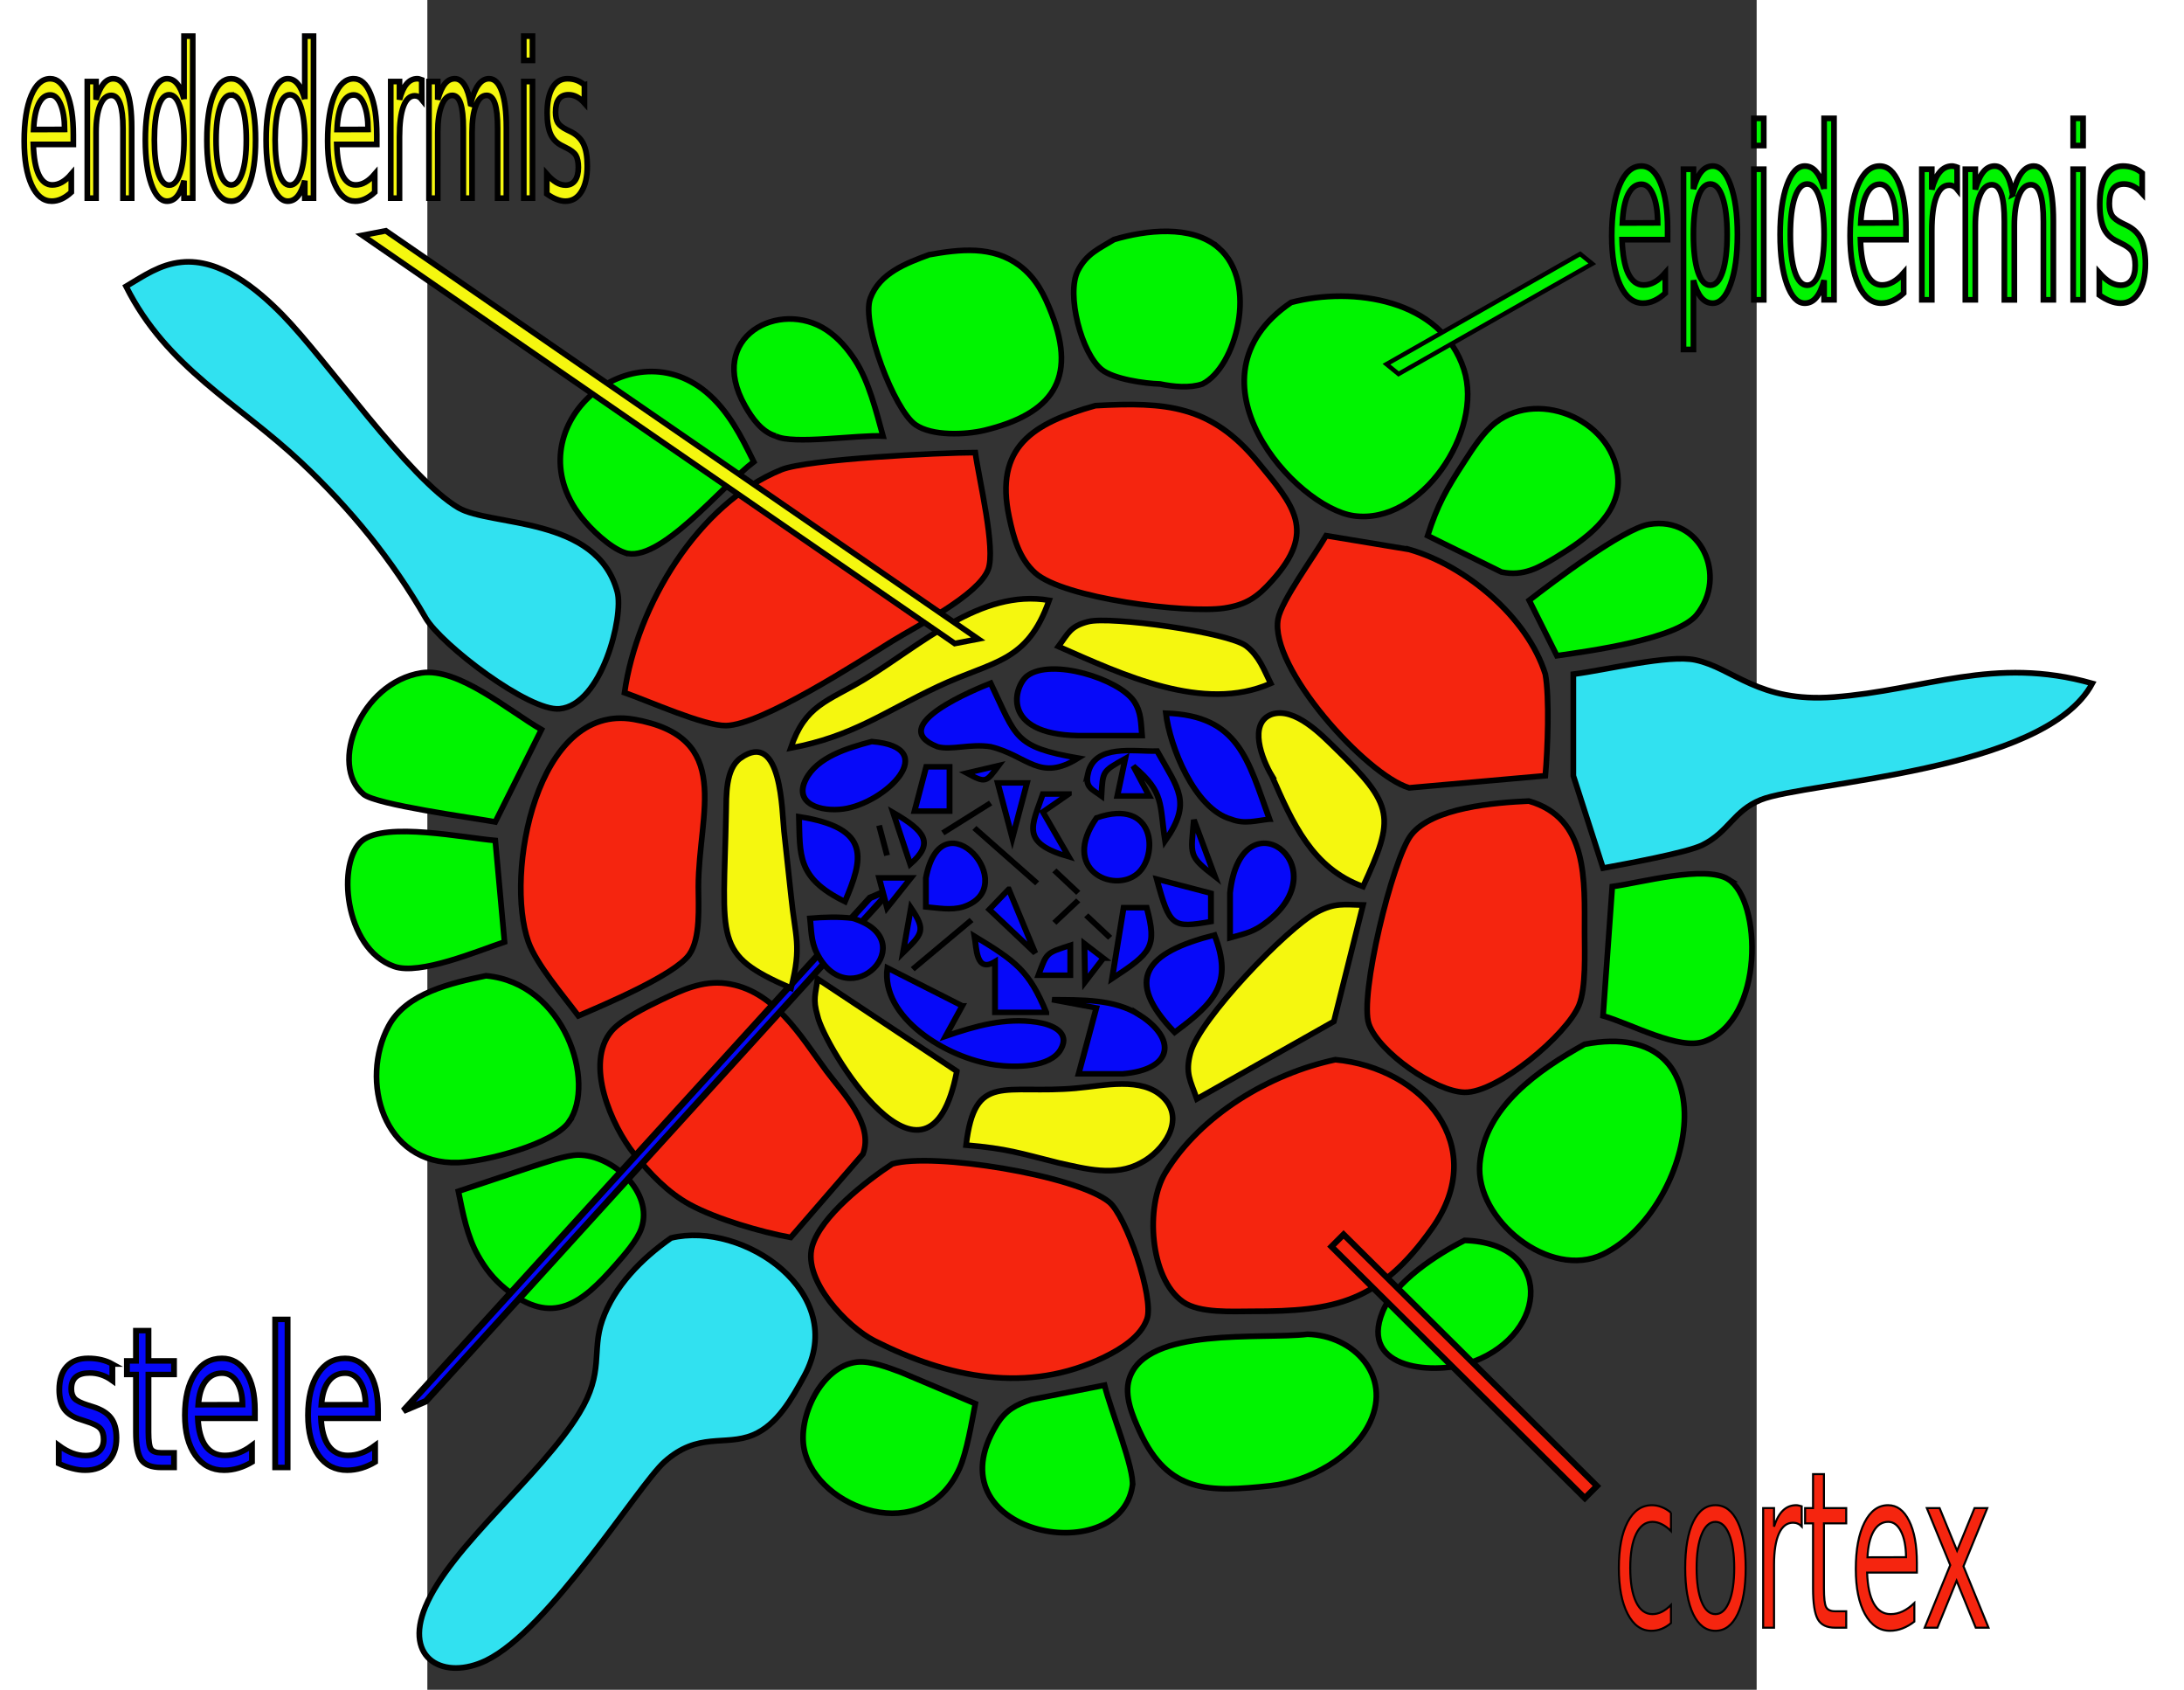 <?xml version="1.0" encoding="UTF-8" standalone="no"?>
<svg
   xmlns:dc="http://purl.org/dc/elements/1.1/"
   xmlns:cc="http://creativecommons.org/ns#"
   xmlns:rdf="http://www.w3.org/1999/02/22-rdf-syntax-ns#"
   xmlns:svg="http://www.w3.org/2000/svg"
   xmlns="http://www.w3.org/2000/svg"
   xmlns:sodipodi="http://sodipodi.sourceforge.net/DTD/sodipodi-0.dtd"
   xmlns:inkscape="http://www.inkscape.org/namespaces/inkscape"
   width="2in"
   height="1.547in"
   viewBox="0 0 144 183"
   version="1.1"
   id="svg3"
   sodipodi:docname="root_cross_final.svg"
   inkscape:version="0.92.3 (unknown)">
  <rect x="0" y="0" width="144" height="183" fill="#333333" stroke="none"/>
  <defs
     id="defs7" />
  <sodipodi:namedview
     pagecolor="#ffffff"
     bordercolor="#666666"
     borderopacity="1"
     objecttolerance="10"
     gridtolerance="10"
     guidetolerance="10"
     inkscape:pageopacity="0"
     inkscape:pageshadow="2"
     inkscape:window-width="1855"
     inkscape:window-height="1056"
     id="namedview5"
     showgrid="false"
     inkscape:zoom="2.5790344"
     inkscape:cx="-39.39429"
     inkscape:cy="63.699959"
     inkscape:window-x="65"
     inkscape:window-y="24"
     inkscape:window-maximized="1"
     inkscape:current-layer="cortex" />
  <g
     inkscape:groupmode="layer"
     id="layer1"
     inkscape:label="Layer 1">
    <g
       id="g341"
       style="fill:#31e1f0;fill-opacity:1;stroke:#000000;stroke-width:0.616;stroke-miterlimit:4;stroke-dasharray:none;stroke-opacity:1"
       transform="translate(-43.587,15.236)">
      <path
         id="path229"
         d="m 16.947,13.157 c 4.19,-0.43 8.17,2.88 10.91,5.66 4.87,4.96 13.68,17.76 19.1,20.94 3.49,2.04 15.01,0.87 17.21,9.11 0.71,2.66 -1.68,12.24 -6.26,12.66 -3.31,0.31 -12.84,-6.96 -14.51,-9.85 -3.64,-6.31 -8.11,-11.78 -13.45,-16.81 -6.96,-6.54 -14.56,-10.24 -19,-19.09 1.92,-1.14 3.69,-2.39 6,-2.62 z"
         style="fill:#31e1f0;fill-opacity:1;stroke:#000000;stroke-width:0.616;stroke-miterlimit:4;stroke-dasharray:none;stroke-opacity:1"
         inkscape:connector-curvature="0" />
      <path
         id="path227"
         d="m 180.947,56.237 c 4.12,0.87 6.81,4.64 15,4.02 9.92,-0.74 17.33,-4.51 28,-1.48 -5.12,9.6 -31.13,10.67 -35.9,12.6 -2.97,1.2 -3.47,3.47 -6.31,4.89 -1.71,0.86 -8.54,2.09 -10.79,2.51 0,0 -3.22,-10 -3.22,-10 0,0 0,-11 0,-11 3.63,-0.46 10.28,-2.15 13.22,-1.54 z"
         style="fill:#31e1f0;fill-opacity:1;stroke:#000000;stroke-width:0.616;stroke-miterlimit:4;stroke-dasharray:none;stroke-opacity:1"
         inkscape:connector-curvature="0" />
      <path
         id="path225"
         d="m 84.417,133.777 c -1.32,2.41 -2.92,5.31 -5.57,6.4 -3.02,1.24 -5.91,-0.38 -9.58,2.91 -2.84,2.55 -12.47,18.2 -19.32,21.51 -4.5,2.17 -8.95,-0.1 -6.57,-5.82 2.73,-6.55 12.58,-14.23 16.68,-21 2.7,-4.44 1.31,-6.63 2.47,-10 1.29,-3.73 4.32,-6.75 7.46,-8.94 7.78,-1.91 19.37,5.93 14.43,14.94 z"
         style="fill:#31e1f0;fill-opacity:1;stroke:#000000;stroke-width:0.616;stroke-miterlimit:4;stroke-dasharray:none;stroke-opacity:1"
         inkscape:connector-curvature="0" />
    </g>
    <g
       id="epidermis"
       style="fill:#00f400;fill-opacity:1;stroke:#000000;stroke-width:1;stroke-miterlimit:4;stroke-dasharray:none;stroke-opacity:1"
       transform="translate(-43.587,15.236)">
      <path
         id="path59"
         d="m 129.297,11.597 c 4.39,3.82 1.87,12.96 -1.74,14.75 -1.37,0.48 -3.16,0.3 -4.61,0 -1.64,-0.04 -5.02,-0.53 -6.3,-1.55 -2.21,-1.75 -3.88,-8.17 -2.59,-10.72 0.93,-1.83 2.29,-2.38 3.91,-3.37 3.37,-1.01 8.4,-1.65 11.33,0.89 z"
         style="fill:#00f400;fill-opacity:1;stroke:#000000;stroke-width:0.616;stroke-miterlimit:4;stroke-dasharray:none;stroke-opacity:1"
         inkscape:connector-curvature="0" />
      <path
         id="path57"
         d="m 107.727,13.517 c 1.82,1.36 2.71,3.2 3.51,5.26 2.72,7.07 0.03,10.81 -7.29,12.59 -2.06,0.49 -5.69,0.65 -7.49,-0.61 -2.3,-1.61 -5.88,-10.97 -4.89,-13.68 1,-2.74 3.91,-3.81 6.38,-4.73 3.33,-0.59 6.85,-1.01 9.78,1.17 z"
         style="fill:#00f400;fill-opacity:1;stroke:#000000;stroke-width:0.616;stroke-miterlimit:4;stroke-dasharray:none;stroke-opacity:1"
         inkscape:connector-curvature="0" />
      <path
         id="path55"
         d="m 155.877,24.777 c 2.16,6.7 -4.63,16.88 -11.93,15.85 -6.35,-0.9 -18.91,-14.88 -6.79,-23.11 6.71,-1.76 16.27,-0.34 18.72,7.26 z"
         style="fill:#00f400;fill-opacity:1;stroke:#000000;stroke-width:0.616;stroke-miterlimit:4;stroke-dasharray:none;stroke-opacity:1"
         inkscape:connector-curvature="0" />
      <path
         id="path53"
         d="m 81.327,31.987 c -1.5,-0.44 -2.54,-1.89 -3.32,-3.26 -4.26,-7.5 3.75,-11.62 8.84,-8.21 1.28,0.86 2.27,2.02 3.1,3.3 1.46,2.27 2.23,5.37 3,8.17 -2.67,-0.15 -9.83,0.97 -11.62,0 z"
         style="fill:#00f400;fill-opacity:1;stroke:#000000;stroke-width:0.616;stroke-miterlimit:4;stroke-dasharray:none;stroke-opacity:1"
         inkscape:connector-curvature="0" />
      <path
         id="path51"
         d="m 64.937,44.607 c -1.61,-0.57 -3.64,-2.52 -4.68,-3.85 -7.44,-9.49 5.07,-20.55 13.51,-13.55 2.42,2.01 3.82,4.8 5.18,7.57 -3.41,2.58 -10.28,11.16 -14.01,9.83 z"
         style="fill:#00f400;fill-opacity:1;stroke:#000000;stroke-width:0.616;stroke-miterlimit:4;stroke-dasharray:none;stroke-opacity:1"
         inkscape:connector-curvature="0" />
      <path
         id="path49"
         d="m 155.897,34.797 c 0.94,-1.44 2.06,-3.23 3.43,-4.28 4.87,-3.75 13.08,0.02 13.25,6.26 0.1,3.86 -3.68,6.49 -6.63,8.28 -1.97,1.2 -3.62,2.15 -6,1.66 0,0 -8,-3.94 -8,-3.94 1.06,-3.34 2.04,-5.05 3.95,-7.98 z"
         style="fill:#00f400;fill-opacity:1;stroke:#000000;stroke-width:0.616;stroke-miterlimit:4;stroke-dasharray:none;stroke-opacity:1"
         inkscape:connector-curvature="0" />
      <path
         id="path47"
         d="m 175.947,41.547 c 5.64,-0.93 8.52,5.63 5.15,9.8 -2.15,2.64 -11.64,3.93 -15.15,4.43 0,0 -3,-6 -3,-6 2.52,-1.95 10.19,-7.77 13,-8.23 z"
         style="fill:#00f400;fill-opacity:1;stroke:#000000;stroke-width:0.616;stroke-miterlimit:4;stroke-dasharray:none;stroke-opacity:1"
         inkscape:connector-curvature="0" />
      <path
         id="path45"
         d="m 36.687,70.787 c -3.82,-3.16 -0.34,-12.11 6.26,-13.15 3.97,-0.62 9.5,4.13 13,6.14 0,0 -5,10 -5,10 -2.45,-0.45 -12.9,-1.86 -14.26,-2.99 z"
         style="fill:#00f400;fill-opacity:1;stroke:#000000;stroke-width:0.616;stroke-miterlimit:4;stroke-dasharray:none;stroke-opacity:1"
         inkscape:connector-curvature="0" />
      <path
         id="path43"
         d="m 39.987,89.427 c -5.46,-1.94 -6.25,-11.4 -3.44,-13.64 2.59,-2.04 11.07,-0.28 14.4,0 0,0 1,10.99 1,10.99 -2.87,0.96 -9.19,3.64 -11.96,2.65 z"
         style="fill:#00f400;fill-opacity:1;stroke:#000000;stroke-width:0.616;stroke-miterlimit:4;stroke-dasharray:none;stroke-opacity:1"
         inkscape:connector-curvature="0" />
      <path
         id="path41"
         d="m 184.517,79.987 c 3.61,2.27 3.97,15.17 -2.59,17.56 -2.76,1 -7.92,-1.9 -10.98,-2.77 0,0 1,-14 1,-14 3.1,-0.42 10.06,-2.36 12.57,-0.79 z"
         style="fill:#00f400;fill-opacity:1;stroke:#000000;stroke-width:0.616;stroke-miterlimit:4;stroke-dasharray:none;stroke-opacity:1"
         inkscape:connector-curvature="0" />
      <path
         id="path39"
         d="m 58.927,106.267 c -1.7,2.42 -9.08,4.29 -11.98,4.4 -8.21,0.31 -10.68,-8.91 -7.57,-14.76 1.92,-3.62 6.86,-4.7 10.57,-5.47 8.51,0.78 11.96,11.58 8.98,15.83 z"
         style="fill:#00f400;fill-opacity:1;stroke:#000000;stroke-width:0.616;stroke-miterlimit:4;stroke-dasharray:none;stroke-opacity:1"
         inkscape:connector-curvature="0" />
      <path
         id="path37"
         d="m 170.947,120.597 c -5.76,2.81 -13.88,-3.75 -13.35,-9.81 0.54,-6.16 6.37,-10.16 11.35,-12.93 16.16,-3.1 11.98,17.87 2,22.74 z"
         style="fill:#00f400;fill-opacity:1;stroke:#000000;stroke-width:0.616;stroke-miterlimit:4;stroke-dasharray:none;stroke-opacity:1"
         inkscape:connector-curvature="0" />
      <path
         id="path35"
         d="m 54.947,111.107 c 1.33,-0.42 3.65,-1.25 5,-1.26 3.69,-0.01 8.16,4.03 6.83,7.93 -0.45,1.33 -1.88,2.93 -2.8,3.98 -3.64,4.16 -6.84,6.73 -11.92,2.59 -1.26,-1.02 -2.18,-2.18 -2.97,-3.59 -1.21,-2.13 -1.65,-4.61 -2.14,-6.98 0,0 8,-2.67 8,-2.67 z"
         style="fill:#00f400;fill-opacity:1;stroke:#000000;stroke-width:0.616;stroke-miterlimit:4;stroke-dasharray:none;stroke-opacity:1"
         inkscape:connector-curvature="0" />
      <path
         id="path33"
         d="m 156.927,132.217 c -4.03,1.53 -12.49,0.97 -9.85,-5.41 1.35,-3.27 5.85,-6.19 8.87,-7.71 9.61,0.28 9.17,10 0.98,13.12 z"
         style="fill:#00f400;fill-opacity:1;stroke:#000000;stroke-width:0.616;stroke-miterlimit:4;stroke-dasharray:none;stroke-opacity:1"
         inkscape:connector-curvature="0" />
      <path
         id="path31"
         d="m 145.727,138.737 c -1.78,3.86 -6.7,6.5 -10.78,6.93 -6.74,0.72 -11.1,0.83 -14.2,-5.89 -0.76,-1.66 -1.71,-3.85 -1.12,-5.7 1.81,-5.69 14.28,-4.23 19.31,-4.82 5.03,0.14 9.1,4.49 6.79,9.48 z"
         style="fill:#00f400;fill-opacity:1;stroke:#000000;stroke-width:0.616;stroke-miterlimit:4;stroke-dasharray:none;stroke-opacity:1"
         inkscape:connector-curvature="0" />
      <path
         id="path29"
         d="m 101.247,143.757 c -3.86,8.65 -15.42,4.46 -16.83,-2 -0.76,-3.48 1.85,-9.04 5.7,-9.48 1.48,-0.17 3.46,0.61 4.83,1.12 0,0 8,3.38 8,3.38 -0.37,1.93 -0.93,5.26 -1.7,6.98 z"
         style="fill:#00f400;fill-opacity:1;stroke:#000000;stroke-width:0.616;stroke-miterlimit:4;stroke-dasharray:none;stroke-opacity:1"
         inkscape:connector-curvature="0" />
      <path
         id="Selection #4"
         d="m 119.957,145.737 c -1.51,9.15 -21.92,5.12 -14.7,-6.68 0.96,-1.56 2.06,-2.16 3.74,-2.72 0,0 7.95,-1.56 7.95,-1.56 0.61,2.58 3.31,9.19 3.01,10.96 z"
         style="fill:#00f400;fill-opacity:1;stroke:#000000;stroke-width:0.616;stroke-miterlimit:4;stroke-dasharray:none;stroke-opacity:1"
         inkscape:connector-curvature="0" />
      <path
         inkscape:connector-curvature="0"
         id="path891"
         style="font-style:normal;font-weight:normal;font-size:medium;line-height:1.25;font-family:sans-serif;letter-spacing:0px;word-spacing:0px;fill:#00f400;fill-opacity:1;stroke:#000000;stroke-width:0.616;stroke-miterlimit:4;stroke-dasharray:none;stroke-opacity:1"
         d="m 177.941,9.581 v 1.137 h -4.933 q 0.07,2.399 0.665,3.662 0.601,1.25 1.668,1.25 0.618,0 1.195,-0.328 0.583,-0.328 1.155,-0.985 v 2.197 q -0.577,0.53 -1.184,0.808 -0.606,0.278 -1.23,0.278 -1.563,0 -2.478,-1.97 -0.91,-1.97 -0.91,-5.329 0,-3.473 0.863,-5.506 0.869,-2.046 2.338,-2.046 1.318,0 2.082,1.844 0.77,1.831 0.77,4.988 z m -1.073,-0.682 q -0.011,-1.907 -0.496,-3.043 -0.478,-1.137 -1.271,-1.137 -0.898,0 -1.44,1.099 -0.536,1.099 -0.618,3.094 z" />
      <path
         inkscape:connector-curvature="0"
         id="path893"
         style="font-style:normal;font-weight:normal;font-size:medium;line-height:1.25;font-family:sans-serif;letter-spacing:0px;word-spacing:0px;fill:#00f400;fill-opacity:1;stroke:#000000;stroke-width:0.616;stroke-miterlimit:4;stroke-dasharray:none;stroke-opacity:1"
         d="m 180.74,15.112 v 7.501 h -1.079 V 3.09 h 1.079 v 2.147 q 0.338,-1.263 0.851,-1.869 0.519,-0.619 1.236,-0.619 1.19,0 1.93,2.046 0.746,2.046 0.746,5.38 0,3.334 -0.746,5.38 -0.741,2.046 -1.93,2.046 -0.717,0 -1.236,-0.606 -0.513,-0.619 -0.851,-1.882 z m 3.65,-4.938 q 0,-2.564 -0.49,-4.016 -0.484,-1.465 -1.335,-1.465 -0.851,0 -1.341,1.465 -0.484,1.452 -0.484,4.016 0,2.564 0.484,4.028 0.49,1.452 1.341,1.452 0.851,0 1.335,-1.452 0.49,-1.465 0.49,-4.028 z" />
      <path
         inkscape:connector-curvature="0"
         id="path895"
         style="font-style:normal;font-weight:normal;font-size:medium;line-height:1.25;font-family:sans-serif;letter-spacing:0px;word-spacing:0px;fill:#00f400;fill-opacity:1;stroke:#000000;stroke-width:0.616;stroke-miterlimit:4;stroke-dasharray:none;stroke-opacity:1"
         d="m 187.283,3.09 h 1.073 v 14.144 h -1.073 z m 0,-5.506 h 1.073 v 2.942 h -1.073 z" />
      <path
         inkscape:connector-curvature="0"
         id="path897"
         style="font-style:normal;font-weight:normal;font-size:medium;line-height:1.25;font-family:sans-serif;letter-spacing:0px;word-spacing:0px;fill:#00f400;fill-opacity:1;stroke:#000000;stroke-width:0.616;stroke-miterlimit:4;stroke-dasharray:none;stroke-opacity:1"
         d="M 194.893,5.237 V -2.416 h 1.073 v 19.65 h -1.073 V 15.112 q -0.338,1.263 -0.857,1.882 -0.513,0.606 -1.236,0.606 -1.184,0 -1.93,-2.046 -0.741,-2.046 -0.741,-5.38 0,-3.334 0.741,-5.38 0.746,-2.046 1.93,-2.046 0.723,0 1.236,0.619 0.519,0.606 0.857,1.869 z m -3.656,4.938 q 0,2.564 0.484,4.028 0.49,1.452 1.341,1.452 0.851,0 1.341,-1.452 0.49,-1.465 0.49,-4.028 0,-2.564 -0.49,-4.016 -0.49,-1.465 -1.341,-1.465 -0.851,0 -1.341,1.465 -0.484,1.452 -0.484,4.016 z" />
      <path
         inkscape:connector-curvature="0"
         id="path899"
         style="font-style:normal;font-weight:normal;font-size:medium;line-height:1.25;font-family:sans-serif;letter-spacing:0px;word-spacing:0px;fill:#00f400;fill-opacity:1;stroke:#000000;stroke-width:0.616;stroke-miterlimit:4;stroke-dasharray:none;stroke-opacity:1"
         d="m 203.762,9.581 v 1.137 h -4.933 q 0.07,2.399 0.665,3.662 0.601,1.25 1.668,1.25 0.618,0 1.195,-0.328 0.583,-0.328 1.155,-0.985 v 2.197 q -0.577,0.53 -1.184,0.808 -0.606,0.278 -1.23,0.278 -1.563,0 -2.478,-1.97 -0.91,-1.97 -0.91,-5.329 0,-3.473 0.863,-5.506 0.869,-2.046 2.338,-2.046 1.318,0 2.082,1.844 0.77,1.831 0.77,4.988 z m -1.073,-0.682 q -0.011,-1.907 -0.496,-3.043 -0.478,-1.137 -1.271,-1.137 -0.898,0 -1.44,1.099 -0.536,1.099 -0.618,3.094 z" />
      <path
         inkscape:connector-curvature="0"
         id="path901"
         style="font-style:normal;font-weight:normal;font-size:medium;line-height:1.25;font-family:sans-serif;letter-spacing:0px;word-spacing:0px;fill:#00f400;fill-opacity:1;stroke:#000000;stroke-width:0.616;stroke-miterlimit:4;stroke-dasharray:none;stroke-opacity:1"
         d="m 209.308,5.262 q -0.181,-0.227 -0.397,-0.328 -0.21,-0.114 -0.467,-0.114 -0.91,0 -1.4,1.288 -0.484,1.275 -0.484,3.675 v 7.451 h -1.079 V 3.09 h 1.079 v 2.197 q 0.338,-1.288 0.881,-1.907 0.542,-0.631 1.318,-0.631 0.111,0 0.245,0.038 0.134,0.025 0.297,0.088 z" />
      <path
         inkscape:connector-curvature="0"
         id="path903"
         style="font-style:normal;font-weight:normal;font-size:medium;line-height:1.25;font-family:sans-serif;letter-spacing:0px;word-spacing:0px;fill:#00f400;fill-opacity:1;stroke:#000000;stroke-width:0.616;stroke-miterlimit:4;stroke-dasharray:none;stroke-opacity:1"
         d="m 215.32,5.805 q 0.402,-1.566 0.962,-2.311 0.56,-0.745 1.318,-0.745 1.02,0 1.574,1.553 0.554,1.541 0.554,4.395 V 17.234 H 218.649 V 8.773 q 0,-2.033 -0.332,-3.018 -0.332,-0.985 -1.015,-0.985 -0.834,0 -1.318,1.2 -0.484,1.2 -0.484,3.271 v 7.994 h -1.079 V 8.773 q 0,-2.046 -0.332,-3.018 -0.332,-0.985 -1.026,-0.985 -0.822,0 -1.306,1.212 -0.484,1.2 -0.484,3.258 v 7.994 h -1.079 V 3.09 h 1.079 v 2.197 q 0.367,-1.301 0.881,-1.92 0.513,-0.619 1.219,-0.619 0.711,0 1.207,0.783 0.501,0.783 0.741,2.273 z" />
      <path
         inkscape:connector-curvature="0"
         id="path905"
         style="font-style:normal;font-weight:normal;font-size:medium;line-height:1.25;font-family:sans-serif;letter-spacing:0px;word-spacing:0px;fill:#00f400;fill-opacity:1;stroke:#000000;stroke-width:0.616;stroke-miterlimit:4;stroke-dasharray:none;stroke-opacity:1"
         d="m 221.874,3.09 h 1.073 v 14.144 h -1.073 z m 0,-5.506 h 1.073 v 2.942 h -1.073 z" />
      <path
         inkscape:connector-curvature="0"
         id="path907"
         style="font-style:normal;font-weight:normal;font-size:medium;line-height:1.25;font-family:sans-serif;letter-spacing:0px;word-spacing:0px;fill:#00f400;fill-opacity:1;stroke:#000000;stroke-width:0.616;stroke-miterlimit:4;stroke-dasharray:none;stroke-opacity:1"
         d="m 229.35,3.507 v 2.197 q -0.455,-0.505 -0.945,-0.758 -0.49,-0.253 -1.015,-0.253 -0.799,0 -1.201,0.53 -0.397,0.53 -0.397,1.591 0,0.808 0.286,1.275 0.286,0.455 1.149,0.871 l 0.367,0.177 q 1.143,0.53 1.621,1.503 0.484,0.96 0.484,2.69 0,1.97 -0.723,3.119 -0.717,1.149 -1.977,1.149 -0.525,0 -1.096,-0.227 -0.566,-0.215 -1.195,-0.657 v -2.399 q 0.595,0.669 1.172,1.01 0.577,0.328 1.143,0.328 0.758,0 1.166,-0.556 0.408,-0.568 0.408,-1.591 0,-0.947 -0.297,-1.452 -0.292,-0.505 -1.289,-0.972 l -0.373,-0.189 q -0.997,-0.455 -1.44,-1.389 -0.443,-0.947 -0.443,-2.589 0,-1.995 0.653,-3.081 0.653,-1.086 1.854,-1.086 0.595,0 1.12,0.189 0.525,0.189 0.968,0.568 z" />
      <path
         style="opacity:1;fill:#00f400;fill-opacity:1;stroke:#000000;stroke-width:0.477;stroke-miterlimit:4;stroke-dasharray:none;stroke-opacity:1"
         d="m 147.486,24.203 20.983,-11.94 1.31,1.063 -20.983,11.94 z"
         id="rect970"
         inkscape:connector-curvature="0" />
    </g>
    <g
       id="cortex"
       style="fill:#f5250f;fill-opacity:1;stroke:#000000;stroke-width:0.616;stroke-miterlimit:4;stroke-dasharray:none;stroke-opacity:1"
       transform="translate(-43.587,15.236)">
      <path
         id="path75"
         d="m 133.547,34.797 c 3.93,4.76 6.38,7.47 1.57,12.83 -1.6,1.8 -2.81,2.64 -5.21,3 -4.08,0.61 -17.42,-1.06 -20.48,-3.82 -1.74,-1.57 -2.34,-3.81 -2.81,-6.03 -1.62,-7.61 2.55,-10.17 9.33,-12.08 7.68,-0.43 12.54,-0.04 17.6,6.1 z"
         style="fill:#f5250f;fill-opacity:1;stroke:#000000;stroke-width:0.616;stroke-miterlimit:4;stroke-dasharray:none;stroke-opacity:1"
         inkscape:connector-curvature="0" />
      <path
         id="path73"
         d="m 81.947,35.627 c 2.86,-1.15 17.24,-1.85 21,-1.85 0.38,2.84 2.25,10.46 1.39,12.67 -1.09,2.8 -7.73,6.1 -10.39,7.75 -3.65,2.26 -14.14,9.08 -18,9.15 -2.4,0.04 -8.31,-2.63 -11,-3.57 1.32,-9.36 7.92,-20.47 17,-24.15 z"
         style="fill:#f5250f;fill-opacity:1;stroke:#000000;stroke-width:0.616;stroke-miterlimit:4;stroke-dasharray:none;stroke-opacity:1"
         inkscape:connector-curvature="0" />
      <path
         id="path71"
         d="m 149.947,44.267 c 6.06,1.73 12.79,7.28 14.75,13.51 0.46,2.55 0.25,8.13 0,11 0,0 -14.75,1.31 -14.75,1.31 -4.65,-1.38 -15.19,-13.04 -14.2,-18.31 0.36,-1.95 3.93,-6.82 5.2,-9 0,0 9,1.49 9,1.49 z"
         style="fill:#f5250f;fill-opacity:1;stroke:#000000;stroke-width:0.616;stroke-miterlimit:4;stroke-dasharray:none;stroke-opacity:1"
         inkscape:connector-curvature="0" />
      <path
         id="path69"
         d="m 54.537,86.777 c -2.6,-7.31 0.86,-25.94 11.41,-24.11 10.91,1.9 7.02,10.07 7,18.11 0,2.13 0.26,5.58 -0.99,7.37 -1.55,2.21 -9.29,5.46 -12.01,6.63 -1.64,-2.2 -4.53,-5.55 -5.41,-8 z"
         style="fill:#f5250f;fill-opacity:1;stroke:#000000;stroke-width:0.616;stroke-miterlimit:4;stroke-dasharray:none;stroke-opacity:1"
         inkscape:connector-curvature="0" />
      <path
         id="path67"
         d="m 168.947,85.777 c 0,2.11 0.17,5.95 -0.6,7.83 -1.31,3.22 -8.83,9.53 -12.4,9.45 -3.17,-0.06 -9.3,-4.36 -10.36,-7.37 -1.07,-3.04 2.54,-17.83 4.56,-20.48 2.29,-3.01 9.19,-3.53 12.76,-3.69 6.48,1.85 6.03,8.64 6.04,14.26 z"
         style="fill:#f5250f;fill-opacity:1;stroke:#000000;stroke-width:0.616;stroke-miterlimit:4;stroke-dasharray:none;stroke-opacity:1"
         inkscape:connector-curvature="0" />
      <path
         id="path65"
         d="m 72.037,115.227 c -2.39,-1.3 -4.35,-3.36 -6.03,-5.47 -2.44,-3.03 -5.45,-9.81 -2.45,-13.35 1.08,-1.27 3.86,-2.64 5.39,-3.37 2.25,-1.07 4.44,-2.1 7,-1.77 5.21,0.69 8.05,5.69 10.89,9.51 1.8,2.42 5.13,5.72 3.94,8.96 0,0 -7.83,9.04 -7.83,9.04 -3.22,-0.58 -8.05,-2 -10.91,-3.55 z"
         style="fill:#f5250f;fill-opacity:1;stroke:#000000;stroke-width:0.616;stroke-miterlimit:4;stroke-dasharray:none;stroke-opacity:1"
         inkscape:connector-curvature="0" />
      <path
         id="path63"
         d="m 152.437,117.777 c -5.68,8.01 -10.46,9.02 -19.49,9 -2.14,0 -5.71,0.23 -7.49,-1.02 -3.66,-2.57 -4.1,-10.41 -1.93,-13.98 3.83,-6.29 11.35,-10.75 18.42,-12.25 9.48,0.88 16.8,9.35 10.49,18.25 z"
         style="fill:#f5250f;fill-opacity:1;stroke:#000000;stroke-width:0.616;stroke-miterlimit:4;stroke-dasharray:none;stroke-opacity:1"
         inkscape:connector-curvature="0" />
      <path
         id="path61"
         d="m 117.417,114.917 c 1.89,1.51 4.91,10.42 4.13,12.68 -0.67,1.94 -2.86,3.28 -4.61,4.13 -8.33,4.06 -16.96,2.25 -24.9,-1.75 -2.99,-1.51 -7.77,-6.56 -6.77,-10.2 0.91,-3.3 5.93,-7.15 8.68,-8.96 4.39,-1.29 19.86,1.22 23.47,4.1 z"
         style="fill:#f5250f;fill-opacity:1;stroke:#000000;stroke-width:0.616;stroke-miterlimit:4;stroke-dasharray:none;stroke-opacity:1"
         inkscape:connector-curvature="0" />
      <path
         id="path977"
         style="font-style:normal;font-weight:normal;font-size:medium;line-height:1.25;font-family:sans-serif;letter-spacing:0px;word-spacing:0px;fill:#f5250f;fill-opacity:1;stroke:#000000;stroke-width:0.22;stroke-miterlimit:4;stroke-dasharray:none;stroke-opacity:1"
         d="m 178.306,148.583 v 1.989 q -0.497,-0.497 -1.001,-0.74 -0.497,-0.254 -1.007,-0.254 -1.141,0 -1.772,1.319 -0.631,1.307 -0.631,3.678 0,2.371 0.631,3.69 0.631,1.307 1.772,1.307 0.51,0 1.007,-0.243 0.503,-0.254 1.001,-0.752 v 1.966 q -0.491,0.416 -1.02,0.625 -0.523,0.208 -1.115,0.208 -1.612,0 -2.562,-1.839 -0.95,-1.839 -0.95,-4.962 0,-3.169 0.956,-4.985 0.962,-1.816 2.632,-1.816 0.542,0 1.058,0.208 0.516,0.197 1.001,0.601 z"
         inkscape:connector-curvature="0" />
      <path
         id="path979"
         style="font-style:normal;font-weight:normal;font-size:medium;line-height:1.25;font-family:sans-serif;letter-spacing:0px;word-spacing:0px;fill:#f5250f;fill-opacity:1;stroke:#000000;stroke-width:0.22;stroke-miterlimit:4;stroke-dasharray:none;stroke-opacity:1"
         d="m 183.123,149.578 q -0.943,0 -1.491,1.342 -0.548,1.33 -0.548,3.655 0,2.325 0.542,3.667 0.548,1.33 1.498,1.33 0.937,0 1.485,-1.342 0.548,-1.342 0.548,-3.655 0,-2.302 -0.548,-3.643 -0.548,-1.353 -1.485,-1.353 z m 0,-1.804 q 1.529,0 2.402,1.804 0.873,1.804 0.873,4.997 0,3.181 -0.873,4.997 -0.873,1.804 -2.402,1.804 -1.536,0 -2.409,-1.804 -0.867,-1.816 -0.867,-4.997 0,-3.192 0.867,-4.997 0.873,-1.804 2.409,-1.804 z"
         inkscape:connector-curvature="0" />
      <path
         id="path981"
         style="font-style:normal;font-weight:normal;font-size:medium;line-height:1.25;font-family:sans-serif;letter-spacing:0px;word-spacing:0px;fill:#f5250f;fill-opacity:1;stroke:#000000;stroke-width:0.22;stroke-miterlimit:4;stroke-dasharray:none;stroke-opacity:1"
         d="m 192.472,150.075 q -0.198,-0.208 -0.433,-0.301 -0.229,-0.104 -0.51,-0.104 -0.994,0 -1.529,1.18 -0.529,1.168 -0.529,3.366 v 6.824 h -1.179 v -12.955 h 1.179 v 2.013 q 0.37,-1.18 0.962,-1.747 0.593,-0.578 1.44,-0.578 0.121,0 0.268,0.035 0.147,0.023 0.325,0.081 z"
         inkscape:connector-curvature="0" />
      <path
         id="path983"
         style="font-style:normal;font-weight:normal;font-size:medium;line-height:1.25;font-family:sans-serif;letter-spacing:0px;word-spacing:0px;fill:#f5250f;fill-opacity:1;stroke:#000000;stroke-width:0.22;stroke-miterlimit:4;stroke-dasharray:none;stroke-opacity:1"
         d="m 194.875,144.408 v 3.678 h 2.415 v 1.654 h -2.415 v 7.033 q 0,1.585 0.236,2.036 0.242,0.451 0.975,0.451 h 1.204 v 1.781 h -1.204 q -1.357,0 -1.874,-0.914 -0.516,-0.925 -0.516,-3.354 v -7.033 h -0.86 v -1.654 h 0.86 v -3.678 z"
         inkscape:connector-curvature="0" />
      <path
         id="path985"
         style="font-style:normal;font-weight:normal;font-size:medium;line-height:1.25;font-family:sans-serif;letter-spacing:0px;word-spacing:0px;fill:#f5250f;fill-opacity:1;stroke:#000000;stroke-width:0.22;stroke-miterlimit:4;stroke-dasharray:none;stroke-opacity:1"
         d="m 204.943,154.031 v 1.041 h -5.391 q 0.076,2.198 0.726,3.354 0.656,1.145 1.823,1.145 0.675,0 1.306,-0.301 0.637,-0.301 1.262,-0.902 v 2.013 q -0.631,0.486 -1.294,0.74 -0.663,0.254 -1.345,0.254 -1.708,0 -2.708,-1.804 -0.994,-1.804 -0.994,-4.881 0,-3.181 0.943,-5.043 0.95,-1.874 2.555,-1.874 1.44,0 2.275,1.689 0.841,1.677 0.841,4.569 z m -1.173,-0.625 q -0.013,-1.747 -0.542,-2.788 -0.523,-1.041 -1.389,-1.041 -0.981,0 -1.574,1.006 -0.586,1.006 -0.675,2.834 z"
         inkscape:connector-curvature="0" />
      <path
         id="path987"
         style="font-style:normal;font-weight:normal;font-size:medium;line-height:1.25;font-family:sans-serif;letter-spacing:0px;word-spacing:0px;fill:#f5250f;fill-opacity:1;stroke:#000000;stroke-width:0.22;stroke-miterlimit:4;stroke-dasharray:none;stroke-opacity:1"
         d="m 212.571,148.086 -2.581,6.304 2.715,6.651 h -1.383 l -2.077,-5.089 -2.077,5.089 h -1.383 l 2.772,-6.778 -2.536,-6.177 h 1.383 l 1.893,4.615 1.893,-4.615 z"
         inkscape:connector-curvature="0" />
      <path
         style="opacity:1;fill:#f5250f;fill-opacity:1;stroke:#000000;stroke-width:0.657;stroke-miterlimit:4;stroke-dasharray:none;stroke-opacity:1"
         d="m 142.84,118.455 27.446,27.24 -1.312,1.315 -27.446,-27.24 z"
         id="rect970-3"
         inkscape:connector-curvature="0" />
      <path
         style="opacity:1;fill:#0609f9;fill-opacity:1;stroke:#000000;stroke-width:0.706;stroke-miterlimit:4;stroke-dasharray:none;stroke-opacity:1"
         d="M 40.996,137.545 91.531,82.004 93.964,80.972 43.429,136.514 Z"
         id="rect970-3-7"
         inkscape:connector-curvature="0" />
    </g>
    <g
       id="endodermis"
       style="fill:#f5f70f;fill-opacity:1;stroke:#000000;stroke-width:0.616;stroke-miterlimit:4;stroke-dasharray:none;stroke-opacity:1"
       transform="translate(-43.587,15.236)">
      <path
         id="path89"
         d="m 90.947,58.327 c 6.05,-3.64 12.57,-9.83 20,-8.55 -2.4,6.82 -6.05,6.52 -12,9.32 -5.93,2.79 -9.27,5.42 -16,6.68 1.58,-4.69 3.95,-5.01 8,-7.45 z"
         style="fill:#f5f70f;fill-opacity:1;stroke:#000000;stroke-width:0.616;stroke-miterlimit:4;stroke-dasharray:none;stroke-opacity:1"
         inkscape:connector-curvature="0" />
      <path
         id="path87"
         d="m 115.167,52.087 c 2.37,-0.62 15.2,1.15 17.13,2.64 1.4,1.09 1.9,2.54 2.65,4.05 -7.31,3.22 -16.09,-0.97 -23,-4 1.07,-1.43 1.28,-2.19 3.22,-2.69 z"
         style="fill:#f5f70f;fill-opacity:1;stroke:#000000;stroke-width:0.616;stroke-miterlimit:4;stroke-dasharray:none;stroke-opacity:1"
         inkscape:connector-curvature="0" />
      <path
         id="path85"
         d="m 135.067,68.777 c -1.06,-1.76 -2.6,-5.69 0,-6.66 2.52,-0.8 5.41,2.26 6.88,3.68 6.43,6.23 6.46,7.48 3,14.98 -5.51,-1.99 -7.63,-6.88 -9.88,-12 z"
         style="fill:#f5f70f;fill-opacity:1;stroke:#000000;stroke-width:0.616;stroke-miterlimit:4;stroke-dasharray:none;stroke-opacity:1"
         inkscape:connector-curvature="0" />
      <path
         id="path83"
         d="m 75.947,72.777 c 0.04,-1.8 -0.09,-4.75 1.58,-5.92 4.49,-3.16 4.47,5.98 4.7,7.92 0,0 0.76,7 0.76,7 0.45,4.52 1.18,5.36 0,10 -8.5,-3.71 -7.3,-4.94 -7.04,-19 z"
         style="fill:#f5f70f;fill-opacity:1;stroke:#000000;stroke-width:0.616;stroke-miterlimit:4;stroke-dasharray:none;stroke-opacity:1"
         inkscape:connector-curvature="0" />
      <path
         id="path81"
         d="m 126.257,98.777 c 0.97,-3.63 10.42,-13.49 13.69,-15.23 1.98,-1.04 2.93,-0.81 5,-0.77 0,0 -3.16,12.61 -3.16,12.61 0,0 -14.84,8.39 -14.84,8.39 -0.69,-1.96 -1.29,-2.78 -0.69,-5 z"
         style="fill:#f5f70f;fill-opacity:1;stroke:#000000;stroke-width:0.616;stroke-miterlimit:4;stroke-dasharray:none;stroke-opacity:1"
         inkscape:connector-curvature="0" />
      <path
         id="path79"
         d="m 100.947,100.777 c -3.08,15.95 -14.41,-2.75 -15.09,-6 -0.54,-1.85 -0.2,-2.32 0,-4 0,0 15.09,10 15.09,10 z"
         style="fill:#f5f70f;fill-opacity:1;stroke:#000000;stroke-width:0.616;stroke-miterlimit:4;stroke-dasharray:none;stroke-opacity:1"
         inkscape:connector-curvature="0" />
      <path
         id="path77"
         d="m 113.947,102.607 c 2.84,-0.25 7.07,-1.29 9.38,1.02 2.43,2.44 -0.03,5.84 -2.44,7.07 -2.79,1.55 -6.06,0.63 -8.94,0 -4.22,-1.05 -5.53,-1.54 -10,-1.92 0.95,-7.96 4.07,-5.45 12,-6.17 z"
         style="fill:#f5f70f;fill-opacity:1;stroke:#000000;stroke-width:0.616;stroke-miterlimit:4;stroke-dasharray:none;stroke-opacity:1"
         inkscape:connector-curvature="0" />
      <path
         inkscape:connector-curvature="0"
         id="path1146"
         style="font-style:normal;font-weight:normal;font-size:medium;line-height:1.25;font-family:sans-serif;letter-spacing:0px;word-spacing:0px;fill:#f5f70f;fill-opacity:1;stroke:#000000;stroke-width:0.616;stroke-miterlimit:4;stroke-dasharray:none;stroke-opacity:1"
         d="M 5.238,-0.61 V 0.405 H 0.901 Q 0.963,2.547 1.486,3.675 q 0.528,1.116 1.466,1.116 0.543,0 1.051,-0.293 0.513,-0.293 1.015,-0.88 v 1.962 q -0.508,0.474 -1.041,0.722 -0.533,0.248 -1.082,0.248 -1.374,0 -2.179,-1.759 -0.8,-1.759 -0.8,-4.759 0,-3.101 0.759,-4.916 0.764,-1.827 2.056,-1.827 1.159,0 1.83,1.646 0.677,1.635 0.677,4.454 z M 4.295,-1.219 q -0.01,-1.703 -0.436,-2.718 -0.42,-1.015 -1.118,-1.015 -0.789,0 -1.266,0.981 -0.472,0.981 -0.543,2.763 z" />
      <path
         inkscape:connector-curvature="0"
         id="path1148"
         style="font-style:normal;font-weight:normal;font-size:medium;line-height:1.25;font-family:sans-serif;letter-spacing:0px;word-spacing:0px;fill:#f5f70f;fill-opacity:1;stroke:#000000;stroke-width:0.616;stroke-miterlimit:4;stroke-dasharray:none;stroke-opacity:1"
         d="m 11.559,-1.399 v 7.623 h -0.943 v -7.555 q 0,-1.793 -0.318,-2.684 Q 9.98,-4.906 9.345,-4.906 q -0.764,0 -1.205,1.071 -0.441,1.071 -0.441,2.921 V 6.223 H 6.751 V -6.406 h 0.948 v 1.962 q 0.338,-1.139 0.795,-1.703 0.461,-0.564 1.061,-0.564 0.989,0 1.497,1.353 0.508,1.342 0.508,3.958 z" />
      <path
         inkscape:connector-curvature="0"
         id="path1150"
         style="font-style:normal;font-weight:normal;font-size:medium;line-height:1.25;font-family:sans-serif;letter-spacing:0px;word-spacing:0px;fill:#f5f70f;fill-opacity:1;stroke:#000000;stroke-width:0.616;stroke-miterlimit:4;stroke-dasharray:none;stroke-opacity:1"
         d="m 17.229,-4.489 v -6.833 h 0.943 V 6.223 H 17.229 V 4.329 q -0.297,1.128 -0.754,1.68 -0.451,0.541 -1.087,0.541 -1.041,0 -1.697,-1.827 -0.651,-1.827 -0.651,-4.804 0,-2.977 0.651,-4.804 0.656,-1.827 1.697,-1.827 0.636,0 1.087,0.553 0.456,0.541 0.754,1.669 z m -3.214,4.409 q 0,2.289 0.426,3.597 0.431,1.297 1.179,1.297 0.748,0 1.179,-1.297 0.431,-1.308 0.431,-3.597 0,-2.289 -0.431,-3.586 -0.431,-1.308 -1.179,-1.308 -0.748,0 -1.179,1.308 -0.426,1.297 -0.426,3.586 z" />
      <path
         inkscape:connector-curvature="0"
         id="path1152"
         style="font-style:normal;font-weight:normal;font-size:medium;line-height:1.25;font-family:sans-serif;letter-spacing:0px;word-spacing:0px;fill:#f5f70f;fill-opacity:1;stroke:#000000;stroke-width:0.616;stroke-miterlimit:4;stroke-dasharray:none;stroke-opacity:1"
         d="m 22.341,-4.951 q -0.759,0 -1.2,1.308 -0.441,1.297 -0.441,3.563 0,2.267 0.436,3.575 0.441,1.297 1.205,1.297 0.754,0 1.194,-1.308 0.441,-1.308 0.441,-3.563 0,-2.244 -0.441,-3.552 -0.441,-1.319 -1.194,-1.319 z m 0,-1.759 q 1.23,0 1.933,1.759 0.702,1.759 0.702,4.871 0,3.101 -0.702,4.871 -0.702,1.759 -1.933,1.759 -1.236,0 -1.938,-1.759 -0.697,-1.77 -0.697,-4.871 0,-3.112 0.697,-4.871 0.702,-1.759 1.938,-1.759 z" />
      <path
         inkscape:connector-curvature="0"
         id="path1154"
         style="font-style:normal;font-weight:normal;font-size:medium;line-height:1.25;font-family:sans-serif;letter-spacing:0px;word-spacing:0px;fill:#f5f70f;fill-opacity:1;stroke:#000000;stroke-width:0.616;stroke-miterlimit:4;stroke-dasharray:none;stroke-opacity:1"
         d="m 30.312,-4.489 v -6.833 h 0.943 V 6.223 H 30.312 V 4.329 q -0.297,1.128 -0.754,1.68 -0.451,0.541 -1.087,0.541 -1.041,0 -1.697,-1.827 -0.651,-1.827 -0.651,-4.804 0,-2.977 0.651,-4.804 0.656,-1.827 1.697,-1.827 0.636,0 1.087,0.553 0.456,0.541 0.754,1.669 z m -3.214,4.409 q 0,2.289 0.426,3.597 0.431,1.297 1.179,1.297 0.748,0 1.179,-1.297 0.431,-1.308 0.431,-3.597 0,-2.289 -0.431,-3.586 -0.431,-1.308 -1.179,-1.308 -0.748,0 -1.179,1.308 -0.426,1.297 -0.426,3.586 z" />
      <path
         inkscape:connector-curvature="0"
         id="path1156"
         style="font-style:normal;font-weight:normal;font-size:medium;line-height:1.25;font-family:sans-serif;letter-spacing:0px;word-spacing:0px;fill:#f5f70f;fill-opacity:1;stroke:#000000;stroke-width:0.616;stroke-miterlimit:4;stroke-dasharray:none;stroke-opacity:1"
         d="m 38.11,-0.61 v 1.015 h -4.337 q 0.062,2.142 0.584,3.27 0.528,1.116 1.466,1.116 0.543,0 1.051,-0.293 0.513,-0.293 1.015,-0.88 v 1.962 q -0.508,0.474 -1.041,0.722 -0.533,0.248 -1.082,0.248 -1.374,0 -2.179,-1.759 -0.8,-1.759 -0.8,-4.759 0,-3.101 0.759,-4.916 0.764,-1.827 2.056,-1.827 1.159,0 1.83,1.646 0.677,1.635 0.677,4.454 z M 37.167,-1.219 q -0.01,-1.703 -0.436,-2.718 -0.42,-1.015 -1.118,-1.015 -0.789,0 -1.266,0.981 -0.472,0.981 -0.543,2.763 z" />
      <path
         inkscape:connector-curvature="0"
         id="path1158"
         style="font-style:normal;font-weight:normal;font-size:medium;line-height:1.25;font-family:sans-serif;letter-spacing:0px;word-spacing:0px;fill:#f5f70f;fill-opacity:1;stroke:#000000;stroke-width:0.616;stroke-miterlimit:4;stroke-dasharray:none;stroke-opacity:1"
         d="m 42.985,-4.467 q -0.159,-0.203 -0.349,-0.293 -0.185,-0.101 -0.41,-0.101 -0.8,0 -1.23,1.15 -0.426,1.139 -0.426,3.281 V 6.223 H 39.622 V -6.406 h 0.948 v 1.962 q 0.297,-1.15 0.774,-1.703 0.477,-0.564 1.159,-0.564 0.097,0 0.215,0.034 0.118,0.023 0.261,0.079 z" />
      <path
         inkscape:connector-curvature="0"
         id="path1160"
         style="font-style:normal;font-weight:normal;font-size:medium;line-height:1.25;font-family:sans-serif;letter-spacing:0px;word-spacing:0px;fill:#f5f70f;fill-opacity:1;stroke:#000000;stroke-width:0.616;stroke-miterlimit:4;stroke-dasharray:none;stroke-opacity:1"
         d="m 48.271,-3.982 q 0.354,-1.398 0.846,-2.064 0.492,-0.665 1.159,-0.665 0.897,0 1.384,1.387 0.487,1.376 0.487,3.924 v 7.623 h -0.948 v -7.555 q 0,-1.815 -0.292,-2.695 -0.292,-0.88 -0.892,-0.88 -0.733,0 -1.159,1.071 -0.426,1.071 -0.426,2.921 V 6.223 h -0.948 v -7.555 q 0,-1.827 -0.292,-2.695 -0.292,-0.88 -0.902,-0.88 -0.723,0 -1.148,1.083 -0.426,1.071 -0.426,2.909 V 6.223 H 43.765 V -6.406 h 0.948 v 1.962 q 0.323,-1.161 0.774,-1.714 0.451,-0.553 1.071,-0.553 0.625,0 1.061,0.699 0.441,0.699 0.651,2.03 z" />
      <path
         inkscape:connector-curvature="0"
         id="path1162"
         style="font-style:normal;font-weight:normal;font-size:medium;line-height:1.25;font-family:sans-serif;letter-spacing:0px;word-spacing:0px;fill:#f5f70f;fill-opacity:1;stroke:#000000;stroke-width:0.616;stroke-miterlimit:4;stroke-dasharray:none;stroke-opacity:1"
         d="m 54.033,-6.406 h 0.943 V 6.223 h -0.943 z m 0,-4.916 h 0.943 v 2.627 h -0.943 z" />
      <path
         inkscape:connector-curvature="0"
         id="path1164"
         style="font-style:normal;font-weight:normal;font-size:medium;line-height:1.25;font-family:sans-serif;letter-spacing:0px;word-spacing:0px;fill:#f5f70f;fill-opacity:1;stroke:#000000;stroke-width:0.616;stroke-miterlimit:4;stroke-dasharray:none;stroke-opacity:1"
         d="m 60.606,-6.034 v 1.962 q -0.4,-0.451 -0.831,-0.677 -0.431,-0.226 -0.892,-0.226 -0.702,0 -1.056,0.474 -0.349,0.474 -0.349,1.421 0,0.722 0.251,1.139 0.251,0.406 1.01,0.778 l 0.323,0.158 q 1.005,0.474 1.425,1.342 0.426,0.857 0.426,2.402 0,1.759 -0.636,2.785 -0.631,1.026 -1.738,1.026 -0.461,0 -0.964,-0.203 Q 57.078,6.156 56.525,5.761 V 3.618 q 0.523,0.598 1.03,0.902 0.508,0.293 1.005,0.293 0.666,0 1.025,-0.496 0.359,-0.507 0.359,-1.421 0,-0.846 -0.261,-1.297 Q 59.426,1.149 58.55,0.732 L 58.222,0.563 Q 57.345,0.157 56.955,-0.678 56.566,-1.523 56.566,-2.989 q 0,-1.782 0.574,-2.751 0.574,-0.97 1.63,-0.97 0.523,0 0.984,0.169 0.461,0.169 0.851,0.507 z" />
      <path
         style="opacity:1;fill:#f5f70f;fill-opacity:1;stroke:#000000;stroke-width:0.616;stroke-miterlimit:4;stroke-dasharray:none;stroke-opacity:1"
         d="M 39.089,9.76 103.259,53.965 100.721,54.455 36.55,10.25 Z"
         id="rect970-3-6"
         inkscape:connector-curvature="0" />
    </g>
    <g
       id="stele"
       style="fill:#0609f9;fill-opacity:1;stroke:#000000;stroke-width:0.736;stroke-miterlimit:4;stroke-dasharray:none;stroke-opacity:1"
       transform="matrix(0.863,0,0,0.811,-43.733,-11.229)">
      <path
         id="path119-3"
         d="m 132.381,112.076 c -9.87,-0.19 -8.05,-6.65 -6.4,-7.98 3.01,-2.41 11.45,0.38 13.38,3.37 0.95,1.48 0.88,2.96 1.02,4.61 0,0 -8,0 -8,0 z"
         style="fill:#0609f9;fill-opacity:1;stroke:#000000;stroke-width:0.736;stroke-miterlimit:4;stroke-dasharray:none;stroke-opacity:1"
         inkscape:connector-curvature="0" />
      <path
         id="path117-6"
         d="m 121.381,113.556 c -2.59,-0.43 -4.95,0.52 -6.68,0 -6.72,-2.8 5.07,-7.78 6.68,-8.48 3.26,7.23 2.9,8.5 11,10 -4.88,3.25 -6.33,-0.31 -11,-1.52 z"
         style="fill:#0609f9;fill-opacity:1;stroke:#000000;stroke-width:0.736;stroke-miterlimit:4;stroke-dasharray:none;stroke-opacity:1"
         inkscape:connector-curvature="0" />
      <path
         id="path115-7"
         d="m 156.381,123.236 c -1.63,0.18 -3.13,0.71 -4.82,0 -4.6,-1.37 -7.71,-9.78 -8.18,-14.16 9.16,0.32 10.29,6.24 13,14.16 z"
         style="fill:#0609f9;fill-opacity:1;stroke:#000000;stroke-width:0.736;stroke-miterlimit:4;stroke-dasharray:none;stroke-opacity:1"
         inkscape:connector-curvature="0" />
      <path
         id="path113-5"
         d="m 102.883,121.875 c -2.803,0.401 -6.255,-0.665 -4.713,-3.923 1.408,-2.994 5.252,-4.233 8.287,-5.082 8.899,0.746 1.738,8.248 -3.574,9.005 z"
         style="fill:#0609f9;fill-opacity:1;stroke:#000000;stroke-width:0.736;stroke-miterlimit:4;stroke-dasharray:none;stroke-opacity:1"
         inkscape:connector-curvature="0" />
      <path
         id="path111-3"
         d="m 133.603,117.12 c 0.84,-3.96 5.74,-2.89 8.68,-2.98 2.64,5.07 4.42,6.8 1,12 -0.73,-4.98 -0.05,-6.44 -4,-10 0,0 2,4 2,4 0,0 -4,0 -4,0 0,0 1,-5 1,-5 -2.9,1.73 -2.82,1.63 -3,5 -1.14,-0.89 -2.09,-1.13 -1.68,-3.02 z"
         style="fill:#0609f9;fill-opacity:1;stroke:#000000;stroke-width:0.736;stroke-miterlimit:4;stroke-dasharray:none;stroke-opacity:1"
         inkscape:connector-curvature="0" />
      <path
         id="path109-5"
         d="m 116.224,116.241 c 0,0 0,5.92 0,5.92 0,0 -4.396,0 -4.396,0 0,0 1.465,-5.92 1.465,-5.92 0,0 2.931,0 2.931,0 z"
         style="fill:#0609f9;fill-opacity:1;stroke:#000000;stroke-width:0.736;stroke-miterlimit:4;stroke-dasharray:none;stroke-opacity:1"
         inkscape:connector-curvature="0" />
      <path
         id="path107-6"
         d="m 122.381,116.076 c -1.59,2.26 -1.58,2.39 -4,1 0,0 4,-1 4,-1 z"
         style="fill:#0609f9;fill-opacity:1;stroke:#000000;stroke-width:0.736;stroke-miterlimit:4;stroke-dasharray:none;stroke-opacity:1"
         inkscape:connector-curvature="0" />
      <path
         id="path105-2"
         d="m 125.949,118.39 c 0,0 -1.84,7.375 -1.84,7.375 0,0 -1.84,-7.375 -1.84,-7.375 0,0 3.679,0 3.679,0 z"
         style="fill:#0609f9;fill-opacity:1;stroke:#000000;stroke-width:0.736;stroke-miterlimit:4;stroke-dasharray:none;stroke-opacity:1"
         inkscape:connector-curvature="0" />
      <path
         id="path103-9"
         d="m 111.291,129.25 c 0,0 -2.151,-6.903 -2.151,-6.903 4.13,2.539 5.141,4.119 2.151,6.903 z"
         style="fill:#0609f9;fill-opacity:1;stroke:#000000;stroke-width:0.736;stroke-miterlimit:4;stroke-dasharray:none;stroke-opacity:1"
         inkscape:connector-curvature="0" />
      <path
         id="path101-1"
         d="m 121.381,121.076 c 0,0 -6,4 -6,4 0,0 6,-4 6,-4 z"
         style="fill:#0609f9;fill-opacity:1;stroke:#000000;stroke-width:0.736;stroke-miterlimit:4;stroke-dasharray:none;stroke-opacity:1"
         inkscape:connector-curvature="0" />
      <path
         id="path99-2"
         d="m 131.191,119.877 c 0,0 -3.252,2.394 -3.252,2.394 0,0 3.252,5.985 3.252,5.985 -6.163,-1.891 -4.602,-4.142 -3.252,-8.38 0,0 3.252,0 3.252,0 z"
         style="fill:#0609f9;fill-opacity:1;stroke:#000000;stroke-width:0.736;stroke-miterlimit:4;stroke-dasharray:none;stroke-opacity:1"
         inkscape:connector-curvature="0" />
      <path
         id="path97-7"
         d="m 103.095,134.244 c -6.102,-3.176 -5.612,-6.259 -5.77,-11.342 9.247,1.516 7.992,5.733 5.77,11.342 z"
         style="fill:#0609f9;fill-opacity:1;stroke:#000000;stroke-width:0.736;stroke-miterlimit:4;stroke-dasharray:none;stroke-opacity:1"
         inkscape:connector-curvature="0" />
      <path
         id="path95-0"
         d="m 108.381,128.076 c 0,0 -1,-4 -1,-4 0,0 1,4 1,4 z"
         style="fill:#0609f9;fill-opacity:1;stroke:#000000;stroke-width:0.736;stroke-miterlimit:4;stroke-dasharray:none;stroke-opacity:1"
         inkscape:connector-curvature="0" />
      <path
         id="path93-9"
         d="m 127.223,131.802 c 0,0 -7.88,-7.391 -7.88,-7.391 0,0 7.88,7.391 7.88,7.391 z"
         style="fill:#0609f9;fill-opacity:1;stroke:#000000;stroke-width:0.736;stroke-miterlimit:4;stroke-dasharray:none;stroke-opacity:1"
         inkscape:connector-curvature="0" />
      <path
         id="path91-3"
         d="m 139.796,130.523 c -3.006,2.68 -9.689,-0.578 -5.117,-7.461 7.382,-2.75 7.801,5.063 5.117,7.461 z"
         style="fill:#0609f9;fill-opacity:1;stroke:#000000;stroke-width:0.736;stroke-miterlimit:4;stroke-dasharray:none;stroke-opacity:1"
         inkscape:connector-curvature="0" />
      <path
         id="path89-6"
         d="m 149.54,130.89 c -3.402,-2.801 -3.019,-2.846 -2.648,-7.569 0,0 2.648,7.569 2.648,7.569 z"
         style="fill:#0609f9;fill-opacity:1;stroke:#000000;stroke-width:0.736;stroke-miterlimit:4;stroke-dasharray:none;stroke-opacity:1"
         inkscape:connector-curvature="0" />
      <path
         id="path87-0"
         d="m 151.431,133.076 c 1.37,-13.21 13.65,-3.84 4.84,3.69 -1.81,1.54 -2.75,1.68 -4.84,2.31 0,0 0,-6 0,-6 z"
         style="fill:#0609f9;fill-opacity:1;stroke:#000000;stroke-width:0.736;stroke-miterlimit:4;stroke-dasharray:none;stroke-opacity:1"
         inkscape:connector-curvature="0" />
      <path
         id="path85-6"
         d="m 113.253,131.11 c 1.981,-11.304 12.296,1.209 4.682,3.838 -1.531,0.499 -3.228,0.131 -4.682,0 0,0 0,-3.838 0,-3.838 z"
         style="fill:#0609f9;fill-opacity:1;stroke:#000000;stroke-width:0.736;stroke-miterlimit:4;stroke-dasharray:none;stroke-opacity:1"
         inkscape:connector-curvature="0" />
      <path
         id="path83-2"
         d="m 132.381,133.076 c 0,0 -3,-3 -3,-3 0,0 3,3 3,3 z"
         style="fill:#0609f9;fill-opacity:1;stroke:#000000;stroke-width:0.736;stroke-miterlimit:4;stroke-dasharray:none;stroke-opacity:1"
         inkscape:connector-curvature="0" />
      <path
         id="path81-6"
         d="m 111.381,131.076 c 0,0 -3,4 -3,4 0,0 -1,-4 -1,-4 0,0 4,0 4,0 z"
         style="fill:#0609f9;fill-opacity:1;stroke:#000000;stroke-width:0.736;stroke-miterlimit:4;stroke-dasharray:none;stroke-opacity:1"
         inkscape:connector-curvature="0" />
      <path
         id="path79-1"
         d="m 149.036,133.127 c 0,0 0,3.781 0,3.781 -4.815,0.888 -5.169,0.737 -6.801,-5.671 0,0 6.801,1.89 6.801,1.89 z"
         style="fill:#0609f9;fill-opacity:1;stroke:#000000;stroke-width:0.736;stroke-miterlimit:4;stroke-dasharray:none;stroke-opacity:1"
         inkscape:connector-curvature="0" />
      <path
         id="path77-8"
         d="m 132.381,134.076 c 0,0 -3,3 -3,3 0,0 3,-3 3,-3 z"
         style="fill:#0609f9;fill-opacity:1;stroke:#000000;stroke-width:0.736;stroke-miterlimit:4;stroke-dasharray:none;stroke-opacity:1"
         inkscape:connector-curvature="0" />
      <path
         id="path75-7"
         d="m 110.381,141.076 c 0,0 1,-6 1,-6 1.94,3.06 1.42,3.47 -1,6 z"
         style="fill:#0609f9;fill-opacity:1;stroke:#000000;stroke-width:0.736;stroke-miterlimit:4;stroke-dasharray:none;stroke-opacity:1"
         inkscape:connector-curvature="0" />
      <path
         id="path73-9"
         d="m 123.654,132.595 c 0,0 3.333,8.523 3.333,8.523 0,0 -5.775,-5.82 -5.775,-5.82 0,0 2.441,-2.703 2.441,-2.703 z"
         style="fill:#0609f9;fill-opacity:1;stroke:#000000;stroke-width:0.736;stroke-miterlimit:4;stroke-dasharray:none;stroke-opacity:1"
         inkscape:connector-curvature="0"
         inkscape:transform-center-x="-2.3661804"
         inkscape:transform-center-y="1.6825592" />
      <path
         id="path71-2"
         d="m 140.973,135.052 c 1.319,5.295 0.609,5.994 -4.349,9.476 0,0 1.45,-9.476 1.45,-9.476 0,0 2.899,0 2.899,0 z"
         style="fill:#0609f9;fill-opacity:1;stroke:#000000;stroke-width:0.736;stroke-miterlimit:4;stroke-dasharray:none;stroke-opacity:1"
         inkscape:connector-curvature="0" />
      <path
         id="path69-0"
         d="m 104.051,136.469 c 9.101,2.907 -0.441,13.334 -4.509,4.602 -0.731,-1.559 -0.676,-3.228 -0.827,-4.602 1.765,-0.161 3.613,-0.223 5.336,0 z"
         style="fill:#0609f9;fill-opacity:1;stroke:#000000;stroke-width:0.736;stroke-miterlimit:4;stroke-dasharray:none;stroke-opacity:1"
         inkscape:connector-curvature="0" />
      <path
         id="path67-2"
         d="m 136.381,139.076 c 0,0 -3,-3 -3,-3 0,0 3,3 3,3 z"
         style="fill:#0609f9;fill-opacity:1;stroke:#000000;stroke-width:0.736;stroke-miterlimit:4;stroke-dasharray:none;stroke-opacity:1"
         inkscape:connector-curvature="0" />
      <path
         id="path65-3"
         d="m 149.479,138.701 c 2.33,6.41 0.1,8.98 -5,13 -6.42,-7.08 -3.69,-10.64 5,-13 z"
         style="fill:#0609f9;fill-opacity:1;stroke:#000000;stroke-width:0.736;stroke-miterlimit:4;stroke-dasharray:none;stroke-opacity:1"
         inkscape:connector-curvature="0" />
      <path
         id="path63-7"
         d="m 118.987,136.695 c 0,0 -7.387,6.577 -7.387,6.577 0,0 7.387,-6.577 7.387,-6.577 z"
         style="fill:#0609f9;fill-opacity:1;stroke:#000000;stroke-width:0.736;stroke-miterlimit:4;stroke-dasharray:none;stroke-opacity:1"
         inkscape:connector-curvature="0" />
      <path
         id="path61-5"
         d="m 128.36,149.035 c 0,0 -6.429,0 -6.429,0 0,0 0,-6.778 0,-6.778 -2.404,1.581 -2.314,-1.841 -2.571,-3.389 5.259,3.389 6.879,4.688 9,10.166 z"
         style="fill:#0609f9;fill-opacity:1;stroke:#000000;stroke-width:0.736;stroke-miterlimit:4;stroke-dasharray:none;stroke-opacity:1"
         inkscape:connector-curvature="0" />
      <path
         id="path59-9"
         d="m 131.381,140.076 c 0,0 0,4 0,4 0,0 -4,0 -4,0 1.07,-3.07 0.93,-2.93 4,-4 z"
         style="fill:#0609f9;fill-opacity:1;stroke:#000000;stroke-width:0.736;stroke-miterlimit:4;stroke-dasharray:none;stroke-opacity:1"
         inkscape:connector-curvature="0" />
      <path
         id="path57-2"
         d="m 135.53,141.798 c 0,0 -2.293,3.17 -2.293,3.17 0,0 -0.085,-5.116 -0.085,-5.116 0,0 2.378,1.946 2.378,1.946 z"
         style="fill:#0609f9;fill-opacity:1;stroke:#000000;stroke-width:0.736;stroke-miterlimit:4;stroke-dasharray:none;stroke-opacity:1"
         inkscape:connector-curvature="0" />
      <path
         id="path55-2"
         d="m 117.822,148.163 c 0,0 -2.09,4.053 -2.09,4.053 3.667,-1.338 7.45,-2.513 11.43,-1.875 1.922,0.304 4.263,1.327 3.02,3.638 -1.316,2.462 -5.767,2.432 -8.181,2.077 -6.238,-0.912 -14.419,-6.404 -13.583,-12.96 0,0 9.403,5.067 9.403,5.067 z"
         style="fill:#0609f9;fill-opacity:1;stroke:#000000;stroke-width:0.736;stroke-miterlimit:4;stroke-dasharray:none;stroke-opacity:1"
         inkscape:connector-curvature="0" />
      <path
         id="path53-8"
         d="m 140.078,149.38 c 4.619,3.136 4.352,7.265 -2.11,7.862 0,0 -5.54,0 -5.54,0 0,0 2.221,-8.8 2.221,-8.8 0,0 -5.552,-1.104 -5.552,-1.104 3.675,0.033 7.794,-0.11 10.981,2.043 z"
         style="fill:#0609f9;fill-opacity:1;stroke:#000000;stroke-width:0.736;stroke-miterlimit:4;stroke-dasharray:none;stroke-opacity:1"
         inkscape:connector-curvature="0" />
      <path
         id="path1085"
         style="font-style:normal;font-weight:normal;font-size:medium;line-height:1.25;font-family:sans-serif;letter-spacing:0px;word-spacing:0px;fill:#0609f9;fill-opacity:1;stroke:#000000;stroke-width:0.736;stroke-miterlimit:4;stroke-dasharray:none;stroke-opacity:1"
         d="m 11.137,195.993 v 2.211 q -0.659,-0.508 -1.369,-0.762 -0.71,-0.254 -1.471,-0.254 -1.158,0 -1.741,0.534 -0.575,0.534 -0.575,1.601 0,0.813 0.414,1.283 0.414,0.457 1.665,0.877 l 0.533,0.178 q 1.657,0.534 2.35,1.512 0.702,0.966 0.702,2.706 0,1.982 -1.048,3.138 -1.04,1.156 -2.866,1.156 -0.761,0 -1.589,-0.229 -0.82,-0.216 -1.733,-0.661 v -2.414 q 0.862,0.673 1.699,1.016 0.837,0.33 1.657,0.33 1.099,0 1.691,-0.559 0.592,-0.572 0.592,-1.601 0,-0.953 -0.431,-1.461 -0.423,-0.508 -1.868,-0.978 l -0.541,-0.191 q -1.446,-0.457 -2.088,-1.398 -0.642,-0.953 -0.642,-2.605 0,-2.008 0.947,-3.1 0.947,-1.093 2.688,-1.093 0.862,0 1.623,0.191 0.761,0.191 1.403,0.572 z"
         inkscape:connector-curvature="0" />
      <path
         id="path1087"
         style="font-style:normal;font-weight:normal;font-size:medium;line-height:1.25;font-family:sans-serif;letter-spacing:0px;word-spacing:0px;fill:#0609f9;fill-opacity:1;stroke:#000000;stroke-width:0.736;stroke-miterlimit:4;stroke-dasharray:none;stroke-opacity:1"
         d="m 15.668,191.533 v 4.041 h 3.204 v 1.817 H 15.668 v 7.725 q 0,1.741 0.313,2.236 0.321,0.496 1.293,0.496 h 1.598 v 1.957 H 17.274 q -1.801,0 -2.485,-1.004 -0.685,-1.016 -0.685,-3.685 v -7.725 h -1.141 v -1.817 h 1.141 v -4.041 z"
         inkscape:connector-curvature="0" />
      <path
         id="path1089"
         style="font-style:normal;font-weight:normal;font-size:medium;line-height:1.25;font-family:sans-serif;letter-spacing:0px;word-spacing:0px;fill:#0609f9;fill-opacity:1;stroke:#000000;stroke-width:0.736;stroke-miterlimit:4;stroke-dasharray:none;stroke-opacity:1"
         d="m 29.024,202.105 v 1.144 h -7.152 q 0.101,2.414 0.964,3.685 0.871,1.258 2.418,1.258 0.896,0 1.733,-0.33 0.845,-0.33 1.674,-0.991 v 2.211 q -0.837,0.534 -1.716,0.813 -0.879,0.28 -1.784,0.28 -2.266,0 -3.593,-1.982 -1.319,-1.982 -1.319,-5.362 0,-3.494 1.251,-5.54 1.26,-2.058 3.39,-2.058 1.91,0 3.018,1.855 1.116,1.842 1.116,5.019 z m -1.555,-0.686 q -0.017,-1.919 -0.719,-3.062 -0.693,-1.144 -1.843,-1.144 -1.302,0 -2.088,1.105 -0.778,1.105 -0.896,3.113 z"
         inkscape:connector-curvature="0" />
      <path
         id="path1091"
         style="font-style:normal;font-weight:normal;font-size:medium;line-height:1.25;font-family:sans-serif;letter-spacing:0px;word-spacing:0px;fill:#0609f9;fill-opacity:1;stroke:#000000;stroke-width:0.736;stroke-miterlimit:4;stroke-dasharray:none;stroke-opacity:1"
         d="m 31.577,190.034 h 1.555 v 19.771 h -1.555 z"
         inkscape:connector-curvature="0" />
      <path
         id="path1093"
         style="font-style:normal;font-weight:normal;font-size:medium;line-height:1.25;font-family:sans-serif;letter-spacing:0px;word-spacing:0px;fill:#0609f9;fill-opacity:1;stroke:#000000;stroke-width:0.736;stroke-miterlimit:4;stroke-dasharray:none;stroke-opacity:1"
         d="m 44.477,202.105 v 1.144 h -7.152 q 0.101,2.414 0.964,3.685 0.871,1.258 2.418,1.258 0.896,0 1.733,-0.33 0.845,-0.33 1.674,-0.991 v 2.211 q -0.837,0.534 -1.716,0.813 -0.879,0.28 -1.784,0.28 -2.266,0 -3.593,-1.982 -1.319,-1.982 -1.319,-5.362 0,-3.494 1.251,-5.54 1.26,-2.058 3.39,-2.058 1.91,0 3.018,1.855 1.116,1.842 1.116,5.019 z m -1.555,-0.686 q -0.017,-1.919 -0.719,-3.062 -0.693,-1.144 -1.843,-1.144 -1.302,0 -2.088,1.105 -0.778,1.105 -0.896,3.113 z"
         inkscape:connector-curvature="0" />
    </g>
  </g>
</svg>
